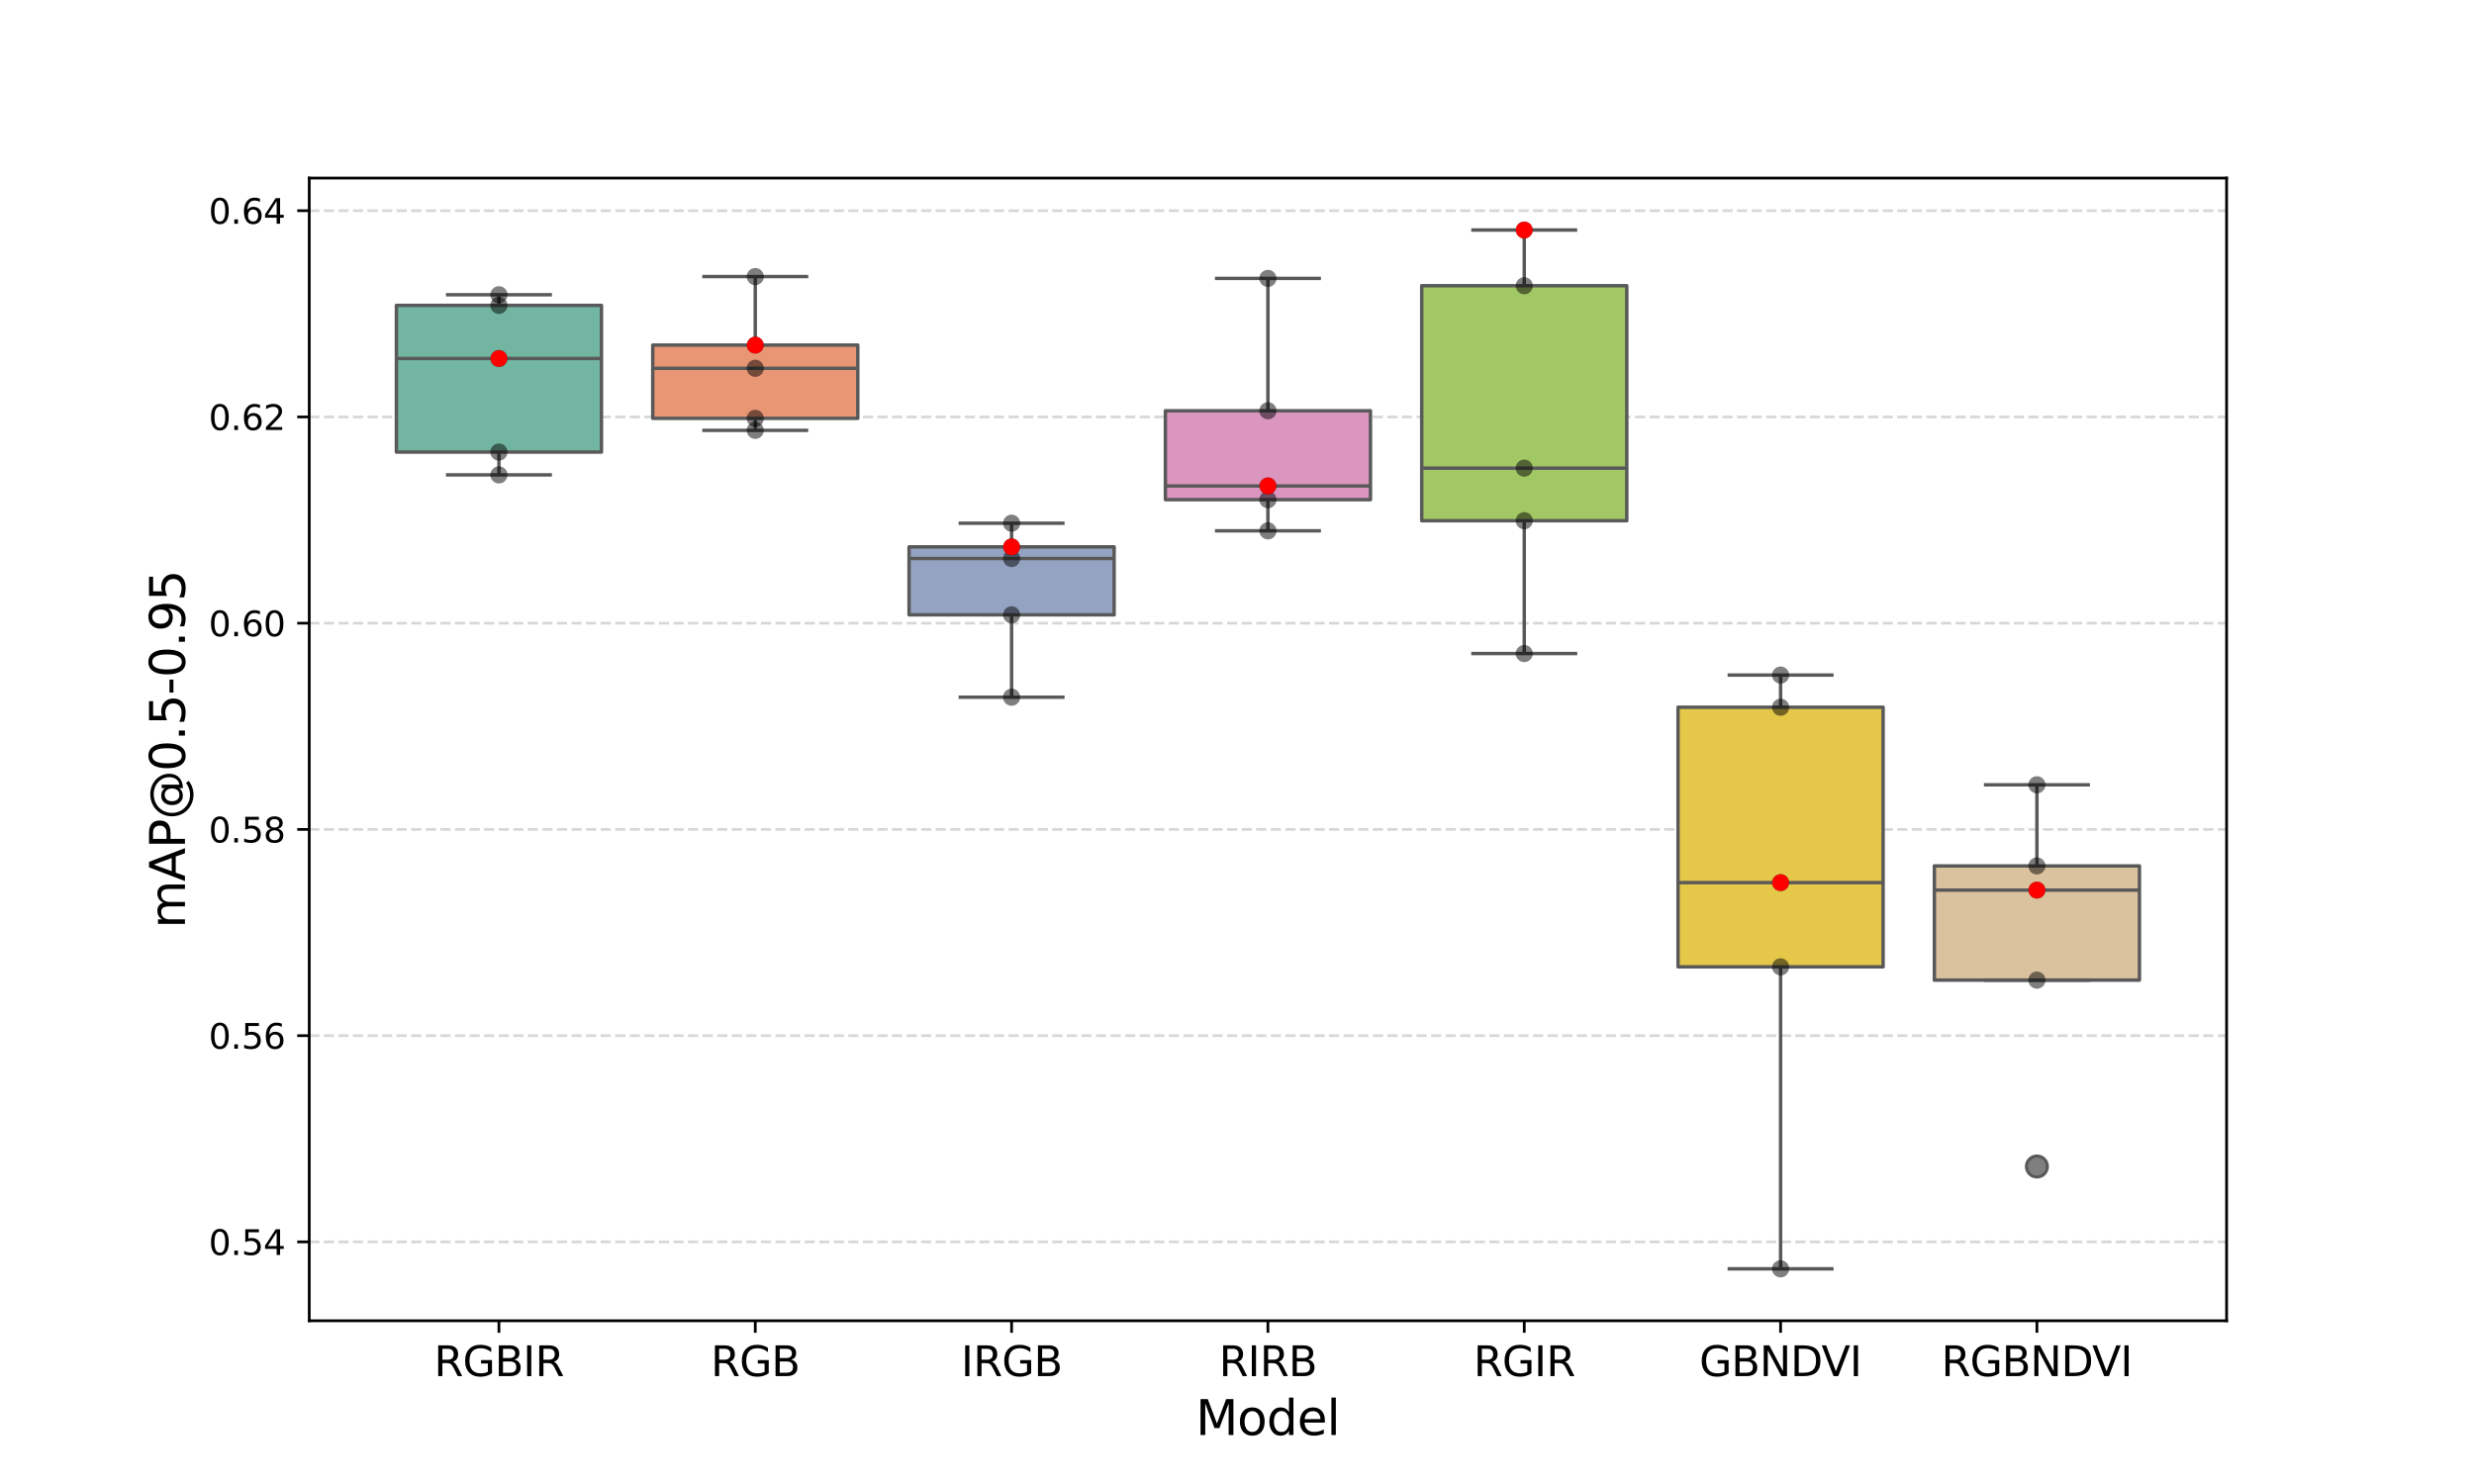 <?xml version="1.0" encoding="utf-8" standalone="no"?>
<!DOCTYPE svg PUBLIC "-//W3C//DTD SVG 1.1//EN"
  "http://www.w3.org/Graphics/SVG/1.1/DTD/svg11.dtd">
<svg xmlns:xlink="http://www.w3.org/1999/xlink" width="720pt" height="432pt" viewBox="0 0 720 432" xmlns="http://www.w3.org/2000/svg" version="1.1">
 <defs>
  <style type="text/css">*{stroke-linejoin: round; stroke-linecap: butt}</style>
 </defs>
 <g id="figure_1">
  <g id="patch_1">
   <path d="M 0 432 
L 720 432 
L 720 0 
L 0 0 
L 0 432 
z
" style="fill: none"/>
  </g>
  <g id="axes_1">
   <g id="patch_2">
    <path d="M 90 384.48 
L 648 384.48 
L 648 51.84 
L 90 51.84 
L 90 384.48 
z
" style="fill: none"/>
   </g>
   <g id="matplotlib.axis_1">
    <g id="xtick_1">
     <g id="line2d_1">
      <defs>
       <path id="m3c0afdf0ab" d="M 0 0 
L 0 3.5 
" style="stroke: #000000; stroke-width: 0.8"/>
      </defs>
      <g>
       <use xlink:href="#m3c0afdf0ab" x="145.203" y="384.48" style="stroke: #000000; stroke-width: 0.8"/>
      </g>
     </g>
     <g id="text_1">
      <!-- RGBIR -->
      <g transform="translate(126.329 400.598) scale(0.12 -0.12)">
       <defs>
        <path id="DejaVuSans-52" d="M 2841 2188 
Q 3044 2119 3236 1894 
Q 3428 1669 3622 1275 
L 4263 0 
L 3584 0 
L 2988 1197 
Q 2756 1666 2539 1819 
Q 2322 1972 1947 1972 
L 1259 1972 
L 1259 0 
L 628 0 
L 628 4666 
L 2053 4666 
Q 2853 4666 3247 4331 
Q 3641 3997 3641 3322 
Q 3641 2881 3436 2590 
Q 3231 2300 2841 2188 
z
M 1259 4147 
L 1259 2491 
L 2053 2491 
Q 2509 2491 2742 2702 
Q 2975 2913 2975 3322 
Q 2975 3731 2742 3939 
Q 2509 4147 2053 4147 
L 1259 4147 
z
" transform="scale(0.016)"/>
        <path id="DejaVuSans-47" d="M 3809 666 
L 3809 1919 
L 2778 1919 
L 2778 2438 
L 4434 2438 
L 4434 434 
Q 4069 175 3628 42 
Q 3188 -91 2688 -91 
Q 1594 -91 976 548 
Q 359 1188 359 2328 
Q 359 3472 976 4111 
Q 1594 4750 2688 4750 
Q 3144 4750 3555 4637 
Q 3966 4525 4313 4306 
L 4313 3634 
Q 3963 3931 3569 4081 
Q 3175 4231 2741 4231 
Q 1884 4231 1454 3753 
Q 1025 3275 1025 2328 
Q 1025 1384 1454 906 
Q 1884 428 2741 428 
Q 3075 428 3337 486 
Q 3600 544 3809 666 
z
" transform="scale(0.016)"/>
        <path id="DejaVuSans-42" d="M 1259 2228 
L 1259 519 
L 2272 519 
Q 2781 519 3026 730 
Q 3272 941 3272 1375 
Q 3272 1813 3026 2020 
Q 2781 2228 2272 2228 
L 1259 2228 
z
M 1259 4147 
L 1259 2741 
L 2194 2741 
Q 2656 2741 2882 2914 
Q 3109 3088 3109 3444 
Q 3109 3797 2882 3972 
Q 2656 4147 2194 4147 
L 1259 4147 
z
M 628 4666 
L 2241 4666 
Q 2963 4666 3353 4366 
Q 3744 4066 3744 3513 
Q 3744 3084 3544 2831 
Q 3344 2578 2956 2516 
Q 3422 2416 3680 2098 
Q 3938 1781 3938 1306 
Q 3938 681 3513 340 
Q 3088 0 2303 0 
L 628 0 
L 628 4666 
z
" transform="scale(0.016)"/>
        <path id="DejaVuSans-49" d="M 628 4666 
L 1259 4666 
L 1259 0 
L 628 0 
L 628 4666 
z
" transform="scale(0.016)"/>
       </defs>
       <use xlink:href="#DejaVuSans-52"/>
       <use xlink:href="#DejaVuSans-47" transform="translate(69.482 0)"/>
       <use xlink:href="#DejaVuSans-42" transform="translate(146.973 0)"/>
       <use xlink:href="#DejaVuSans-49" transform="translate(215.576 0)"/>
       <use xlink:href="#DejaVuSans-52" transform="translate(245.068 0)"/>
      </g>
     </g>
    </g>
    <g id="xtick_2">
     <g id="line2d_2">
      <g>
       <use xlink:href="#m3c0afdf0ab" x="219.802" y="384.48" style="stroke: #000000; stroke-width: 0.8"/>
      </g>
     </g>
     <g id="text_2">
      <!-- RGB -->
      <g transform="translate(206.867 400.598) scale(0.12 -0.12)">
       <use xlink:href="#DejaVuSans-52"/>
       <use xlink:href="#DejaVuSans-47" transform="translate(69.482 0)"/>
       <use xlink:href="#DejaVuSans-42" transform="translate(146.973 0)"/>
      </g>
     </g>
    </g>
    <g id="xtick_3">
     <g id="line2d_3">
      <g>
       <use xlink:href="#m3c0afdf0ab" x="294.401" y="384.48" style="stroke: #000000; stroke-width: 0.8"/>
      </g>
     </g>
     <g id="text_3">
      <!-- IRGB -->
      <g transform="translate(279.696 400.598) scale(0.12 -0.12)">
       <use xlink:href="#DejaVuSans-49"/>
       <use xlink:href="#DejaVuSans-52" transform="translate(29.492 0)"/>
       <use xlink:href="#DejaVuSans-47" transform="translate(98.975 0)"/>
       <use xlink:href="#DejaVuSans-42" transform="translate(176.465 0)"/>
      </g>
     </g>
    </g>
    <g id="xtick_4">
     <g id="line2d_4">
      <g>
       <use xlink:href="#m3c0afdf0ab" x="369" y="384.48" style="stroke: #000000; stroke-width: 0.8"/>
      </g>
     </g>
     <g id="text_4">
      <!-- RIRB -->
      <g transform="translate(354.775 400.598) scale(0.12 -0.12)">
       <use xlink:href="#DejaVuSans-52"/>
       <use xlink:href="#DejaVuSans-49" transform="translate(69.482 0)"/>
       <use xlink:href="#DejaVuSans-52" transform="translate(98.975 0)"/>
       <use xlink:href="#DejaVuSans-42" transform="translate(168.457 0)"/>
      </g>
     </g>
    </g>
    <g id="xtick_5">
     <g id="line2d_5">
      <g>
       <use xlink:href="#m3c0afdf0ab" x="443.599" y="384.48" style="stroke: #000000; stroke-width: 0.8"/>
      </g>
     </g>
     <g id="text_5">
      <!-- RGIR -->
      <g transform="translate(428.842 400.598) scale(0.12 -0.12)">
       <use xlink:href="#DejaVuSans-52"/>
       <use xlink:href="#DejaVuSans-47" transform="translate(69.482 0)"/>
       <use xlink:href="#DejaVuSans-49" transform="translate(146.973 0)"/>
       <use xlink:href="#DejaVuSans-52" transform="translate(176.465 0)"/>
      </g>
     </g>
    </g>
    <g id="xtick_6">
     <g id="line2d_6">
      <g>
       <use xlink:href="#m3c0afdf0ab" x="518.198" y="384.48" style="stroke: #000000; stroke-width: 0.8"/>
      </g>
     </g>
     <g id="text_6">
      <!-- GBNDVI -->
      <g transform="translate(494.554 400.598) scale(0.12 -0.12)">
       <defs>
        <path id="DejaVuSans-4e" d="M 628 4666 
L 1478 4666 
L 3547 763 
L 3547 4666 
L 4159 4666 
L 4159 0 
L 3309 0 
L 1241 3903 
L 1241 0 
L 628 0 
L 628 4666 
z
" transform="scale(0.016)"/>
        <path id="DejaVuSans-44" d="M 1259 4147 
L 1259 519 
L 2022 519 
Q 2988 519 3436 956 
Q 3884 1394 3884 2338 
Q 3884 3275 3436 3711 
Q 2988 4147 2022 4147 
L 1259 4147 
z
M 628 4666 
L 1925 4666 
Q 3281 4666 3915 4102 
Q 4550 3538 4550 2338 
Q 4550 1131 3912 565 
Q 3275 0 1925 0 
L 628 0 
L 628 4666 
z
" transform="scale(0.016)"/>
        <path id="DejaVuSans-56" d="M 1831 0 
L 50 4666 
L 709 4666 
L 2188 738 
L 3669 4666 
L 4325 4666 
L 2547 0 
L 1831 0 
z
" transform="scale(0.016)"/>
       </defs>
       <use xlink:href="#DejaVuSans-47"/>
       <use xlink:href="#DejaVuSans-42" transform="translate(77.49 0)"/>
       <use xlink:href="#DejaVuSans-4e" transform="translate(146.094 0)"/>
       <use xlink:href="#DejaVuSans-44" transform="translate(220.898 0)"/>
       <use xlink:href="#DejaVuSans-56" transform="translate(296.15 0)"/>
       <use xlink:href="#DejaVuSans-49" transform="translate(364.559 0)"/>
      </g>
     </g>
    </g>
    <g id="xtick_7">
     <g id="line2d_7">
      <g>
       <use xlink:href="#m3c0afdf0ab" x="592.797" y="384.48" style="stroke: #000000; stroke-width: 0.8"/>
      </g>
     </g>
     <g id="text_7">
      <!-- RGBNDVI -->
      <g transform="translate(564.984 400.598) scale(0.12 -0.12)">
       <use xlink:href="#DejaVuSans-52"/>
       <use xlink:href="#DejaVuSans-47" transform="translate(69.482 0)"/>
       <use xlink:href="#DejaVuSans-42" transform="translate(146.973 0)"/>
       <use xlink:href="#DejaVuSans-4e" transform="translate(215.576 0)"/>
       <use xlink:href="#DejaVuSans-44" transform="translate(290.381 0)"/>
       <use xlink:href="#DejaVuSans-56" transform="translate(365.633 0)"/>
       <use xlink:href="#DejaVuSans-49" transform="translate(434.041 0)"/>
      </g>
     </g>
    </g>
    <g id="text_8">
     <!-- Model -->
     <g transform="translate(347.981 417.732) scale(0.14 -0.14)">
      <defs>
       <path id="DejaVuSans-4d" d="M 628 4666 
L 1569 4666 
L 2759 1491 
L 3956 4666 
L 4897 4666 
L 4897 0 
L 4281 0 
L 4281 4097 
L 3078 897 
L 2444 897 
L 1241 4097 
L 1241 0 
L 628 0 
L 628 4666 
z
" transform="scale(0.016)"/>
       <path id="DejaVuSans-6f" d="M 1959 3097 
Q 1497 3097 1228 2736 
Q 959 2375 959 1747 
Q 959 1119 1226 758 
Q 1494 397 1959 397 
Q 2419 397 2687 759 
Q 2956 1122 2956 1747 
Q 2956 2369 2687 2733 
Q 2419 3097 1959 3097 
z
M 1959 3584 
Q 2709 3584 3137 3096 
Q 3566 2609 3566 1747 
Q 3566 888 3137 398 
Q 2709 -91 1959 -91 
Q 1206 -91 779 398 
Q 353 888 353 1747 
Q 353 2609 779 3096 
Q 1206 3584 1959 3584 
z
" transform="scale(0.016)"/>
       <path id="DejaVuSans-64" d="M 2906 2969 
L 2906 4863 
L 3481 4863 
L 3481 0 
L 2906 0 
L 2906 525 
Q 2725 213 2448 61 
Q 2172 -91 1784 -91 
Q 1150 -91 751 415 
Q 353 922 353 1747 
Q 353 2572 751 3078 
Q 1150 3584 1784 3584 
Q 2172 3584 2448 3432 
Q 2725 3281 2906 2969 
z
M 947 1747 
Q 947 1113 1208 752 
Q 1469 391 1925 391 
Q 2381 391 2643 752 
Q 2906 1113 2906 1747 
Q 2906 2381 2643 2742 
Q 2381 3103 1925 3103 
Q 1469 3103 1208 2742 
Q 947 2381 947 1747 
z
" transform="scale(0.016)"/>
       <path id="DejaVuSans-65" d="M 3597 1894 
L 3597 1613 
L 953 1613 
Q 991 1019 1311 708 
Q 1631 397 2203 397 
Q 2534 397 2845 478 
Q 3156 559 3463 722 
L 3463 178 
Q 3153 47 2828 -22 
Q 2503 -91 2169 -91 
Q 1331 -91 842 396 
Q 353 884 353 1716 
Q 353 2575 817 3079 
Q 1281 3584 2069 3584 
Q 2775 3584 3186 3129 
Q 3597 2675 3597 1894 
z
M 3022 2063 
Q 3016 2534 2758 2815 
Q 2500 3097 2075 3097 
Q 1594 3097 1305 2825 
Q 1016 2553 972 2059 
L 3022 2063 
z
" transform="scale(0.016)"/>
       <path id="DejaVuSans-6c" d="M 603 4863 
L 1178 4863 
L 1178 0 
L 603 0 
L 603 4863 
z
" transform="scale(0.016)"/>
      </defs>
      <use xlink:href="#DejaVuSans-4d"/>
      <use xlink:href="#DejaVuSans-6f" transform="translate(86.279 0)"/>
      <use xlink:href="#DejaVuSans-64" transform="translate(147.461 0)"/>
      <use xlink:href="#DejaVuSans-65" transform="translate(210.938 0)"/>
      <use xlink:href="#DejaVuSans-6c" transform="translate(272.461 0)"/>
     </g>
    </g>
   </g>
   <g id="matplotlib.axis_2">
    <g id="ytick_1">
     <g id="line2d_8">
      <path d="M 90 361.522 
L 648 361.522 
" clip-path="url(#pd8d181c102)" style="fill: none; stroke-dasharray: 2.96,1.28; stroke-dashoffset: 0; stroke: #b0b0b0; stroke-opacity: 0.5; stroke-width: 0.8"/>
     </g>
     <g id="line2d_9">
      <defs>
       <path id="mfd25fe8cea" d="M 0 0 
L -3.5 0 
" style="stroke: #000000; stroke-width: 0.8"/>
      </defs>
      <g>
       <use xlink:href="#mfd25fe8cea" x="90" y="361.522" style="stroke: #000000; stroke-width: 0.8"/>
      </g>
     </g>
     <g id="text_9">
      <!-- 0.54 -->
      <g transform="translate(60.734 365.321) scale(0.1 -0.1)">
       <defs>
        <path id="DejaVuSans-30" d="M 2034 4250 
Q 1547 4250 1301 3770 
Q 1056 3291 1056 2328 
Q 1056 1369 1301 889 
Q 1547 409 2034 409 
Q 2525 409 2770 889 
Q 3016 1369 3016 2328 
Q 3016 3291 2770 3770 
Q 2525 4250 2034 4250 
z
M 2034 4750 
Q 2819 4750 3233 4129 
Q 3647 3509 3647 2328 
Q 3647 1150 3233 529 
Q 2819 -91 2034 -91 
Q 1250 -91 836 529 
Q 422 1150 422 2328 
Q 422 3509 836 4129 
Q 1250 4750 2034 4750 
z
" transform="scale(0.016)"/>
        <path id="DejaVuSans-2e" d="M 684 794 
L 1344 794 
L 1344 0 
L 684 0 
L 684 794 
z
" transform="scale(0.016)"/>
        <path id="DejaVuSans-35" d="M 691 4666 
L 3169 4666 
L 3169 4134 
L 1269 4134 
L 1269 2991 
Q 1406 3038 1543 3061 
Q 1681 3084 1819 3084 
Q 2600 3084 3056 2656 
Q 3513 2228 3513 1497 
Q 3513 744 3044 326 
Q 2575 -91 1722 -91 
Q 1428 -91 1123 -41 
Q 819 9 494 109 
L 494 744 
Q 775 591 1075 516 
Q 1375 441 1709 441 
Q 2250 441 2565 725 
Q 2881 1009 2881 1497 
Q 2881 1984 2565 2268 
Q 2250 2553 1709 2553 
Q 1456 2553 1204 2497 
Q 953 2441 691 2322 
L 691 4666 
z
" transform="scale(0.016)"/>
        <path id="DejaVuSans-34" d="M 2419 4116 
L 825 1625 
L 2419 1625 
L 2419 4116 
z
M 2253 4666 
L 3047 4666 
L 3047 1625 
L 3713 1625 
L 3713 1100 
L 3047 1100 
L 3047 0 
L 2419 0 
L 2419 1100 
L 313 1100 
L 313 1709 
L 2253 4666 
z
" transform="scale(0.016)"/>
       </defs>
       <use xlink:href="#DejaVuSans-30"/>
       <use xlink:href="#DejaVuSans-2e" transform="translate(63.623 0)"/>
       <use xlink:href="#DejaVuSans-35" transform="translate(95.41 0)"/>
       <use xlink:href="#DejaVuSans-34" transform="translate(159.033 0)"/>
      </g>
     </g>
    </g>
    <g id="ytick_2">
     <g id="line2d_10">
      <path d="M 90 301.485 
L 648 301.485 
" clip-path="url(#pd8d181c102)" style="fill: none; stroke-dasharray: 2.96,1.28; stroke-dashoffset: 0; stroke: #b0b0b0; stroke-opacity: 0.5; stroke-width: 0.8"/>
     </g>
     <g id="line2d_11">
      <g>
       <use xlink:href="#mfd25fe8cea" x="90" y="301.485" style="stroke: #000000; stroke-width: 0.8"/>
      </g>
     </g>
     <g id="text_10">
      <!-- 0.56 -->
      <g transform="translate(60.734 305.284) scale(0.1 -0.1)">
       <defs>
        <path id="DejaVuSans-36" d="M 2113 2584 
Q 1688 2584 1439 2293 
Q 1191 2003 1191 1497 
Q 1191 994 1439 701 
Q 1688 409 2113 409 
Q 2538 409 2786 701 
Q 3034 994 3034 1497 
Q 3034 2003 2786 2293 
Q 2538 2584 2113 2584 
z
M 3366 4563 
L 3366 3988 
Q 3128 4100 2886 4159 
Q 2644 4219 2406 4219 
Q 1781 4219 1451 3797 
Q 1122 3375 1075 2522 
Q 1259 2794 1537 2939 
Q 1816 3084 2150 3084 
Q 2853 3084 3261 2657 
Q 3669 2231 3669 1497 
Q 3669 778 3244 343 
Q 2819 -91 2113 -91 
Q 1303 -91 875 529 
Q 447 1150 447 2328 
Q 447 3434 972 4092 
Q 1497 4750 2381 4750 
Q 2619 4750 2861 4703 
Q 3103 4656 3366 4563 
z
" transform="scale(0.016)"/>
       </defs>
       <use xlink:href="#DejaVuSans-30"/>
       <use xlink:href="#DejaVuSans-2e" transform="translate(63.623 0)"/>
       <use xlink:href="#DejaVuSans-35" transform="translate(95.41 0)"/>
       <use xlink:href="#DejaVuSans-36" transform="translate(159.033 0)"/>
      </g>
     </g>
    </g>
    <g id="ytick_3">
     <g id="line2d_12">
      <path d="M 90 241.447 
L 648 241.447 
" clip-path="url(#pd8d181c102)" style="fill: none; stroke-dasharray: 2.96,1.28; stroke-dashoffset: 0; stroke: #b0b0b0; stroke-opacity: 0.5; stroke-width: 0.8"/>
     </g>
     <g id="line2d_13">
      <g>
       <use xlink:href="#mfd25fe8cea" x="90" y="241.447" style="stroke: #000000; stroke-width: 0.8"/>
      </g>
     </g>
     <g id="text_11">
      <!-- 0.58 -->
      <g transform="translate(60.734 245.247) scale(0.1 -0.1)">
       <defs>
        <path id="DejaVuSans-38" d="M 2034 2216 
Q 1584 2216 1326 1975 
Q 1069 1734 1069 1313 
Q 1069 891 1326 650 
Q 1584 409 2034 409 
Q 2484 409 2743 651 
Q 3003 894 3003 1313 
Q 3003 1734 2745 1975 
Q 2488 2216 2034 2216 
z
M 1403 2484 
Q 997 2584 770 2862 
Q 544 3141 544 3541 
Q 544 4100 942 4425 
Q 1341 4750 2034 4750 
Q 2731 4750 3128 4425 
Q 3525 4100 3525 3541 
Q 3525 3141 3298 2862 
Q 3072 2584 2669 2484 
Q 3125 2378 3379 2068 
Q 3634 1759 3634 1313 
Q 3634 634 3220 271 
Q 2806 -91 2034 -91 
Q 1263 -91 848 271 
Q 434 634 434 1313 
Q 434 1759 690 2068 
Q 947 2378 1403 2484 
z
M 1172 3481 
Q 1172 3119 1398 2916 
Q 1625 2713 2034 2713 
Q 2441 2713 2670 2916 
Q 2900 3119 2900 3481 
Q 2900 3844 2670 4047 
Q 2441 4250 2034 4250 
Q 1625 4250 1398 4047 
Q 1172 3844 1172 3481 
z
" transform="scale(0.016)"/>
       </defs>
       <use xlink:href="#DejaVuSans-30"/>
       <use xlink:href="#DejaVuSans-2e" transform="translate(63.623 0)"/>
       <use xlink:href="#DejaVuSans-35" transform="translate(95.41 0)"/>
       <use xlink:href="#DejaVuSans-38" transform="translate(159.033 0)"/>
      </g>
     </g>
    </g>
    <g id="ytick_4">
     <g id="line2d_14">
      <path d="M 90 181.41 
L 648 181.41 
" clip-path="url(#pd8d181c102)" style="fill: none; stroke-dasharray: 2.96,1.28; stroke-dashoffset: 0; stroke: #b0b0b0; stroke-opacity: 0.5; stroke-width: 0.8"/>
     </g>
     <g id="line2d_15">
      <g>
       <use xlink:href="#mfd25fe8cea" x="90" y="181.41" style="stroke: #000000; stroke-width: 0.8"/>
      </g>
     </g>
     <g id="text_12">
      <!-- 0.60 -->
      <g transform="translate(60.734 185.209) scale(0.1 -0.1)">
       <use xlink:href="#DejaVuSans-30"/>
       <use xlink:href="#DejaVuSans-2e" transform="translate(63.623 0)"/>
       <use xlink:href="#DejaVuSans-36" transform="translate(95.41 0)"/>
       <use xlink:href="#DejaVuSans-30" transform="translate(159.033 0)"/>
      </g>
     </g>
    </g>
    <g id="ytick_5">
     <g id="line2d_16">
      <path d="M 90 121.373 
L 648 121.373 
" clip-path="url(#pd8d181c102)" style="fill: none; stroke-dasharray: 2.96,1.28; stroke-dashoffset: 0; stroke: #b0b0b0; stroke-opacity: 0.5; stroke-width: 0.8"/>
     </g>
     <g id="line2d_17">
      <g>
       <use xlink:href="#mfd25fe8cea" x="90" y="121.373" style="stroke: #000000; stroke-width: 0.8"/>
      </g>
     </g>
     <g id="text_13">
      <!-- 0.62 -->
      <g transform="translate(60.734 125.172) scale(0.1 -0.1)">
       <defs>
        <path id="DejaVuSans-32" d="M 1228 531 
L 3431 531 
L 3431 0 
L 469 0 
L 469 531 
Q 828 903 1448 1529 
Q 2069 2156 2228 2338 
Q 2531 2678 2651 2914 
Q 2772 3150 2772 3378 
Q 2772 3750 2511 3984 
Q 2250 4219 1831 4219 
Q 1534 4219 1204 4116 
Q 875 4013 500 3803 
L 500 4441 
Q 881 4594 1212 4672 
Q 1544 4750 1819 4750 
Q 2544 4750 2975 4387 
Q 3406 4025 3406 3419 
Q 3406 3131 3298 2873 
Q 3191 2616 2906 2266 
Q 2828 2175 2409 1742 
Q 1991 1309 1228 531 
z
" transform="scale(0.016)"/>
       </defs>
       <use xlink:href="#DejaVuSans-30"/>
       <use xlink:href="#DejaVuSans-2e" transform="translate(63.623 0)"/>
       <use xlink:href="#DejaVuSans-36" transform="translate(95.41 0)"/>
       <use xlink:href="#DejaVuSans-32" transform="translate(159.033 0)"/>
      </g>
     </g>
    </g>
    <g id="ytick_6">
     <g id="line2d_18">
      <path d="M 90 61.336 
L 648 61.336 
" clip-path="url(#pd8d181c102)" style="fill: none; stroke-dasharray: 2.96,1.28; stroke-dashoffset: 0; stroke: #b0b0b0; stroke-opacity: 0.5; stroke-width: 0.8"/>
     </g>
     <g id="line2d_19">
      <g>
       <use xlink:href="#mfd25fe8cea" x="90" y="61.336" style="stroke: #000000; stroke-width: 0.8"/>
      </g>
     </g>
     <g id="text_14">
      <!-- 0.64 -->
      <g transform="translate(60.734 65.135) scale(0.1 -0.1)">
       <use xlink:href="#DejaVuSans-30"/>
       <use xlink:href="#DejaVuSans-2e" transform="translate(63.623 0)"/>
       <use xlink:href="#DejaVuSans-36" transform="translate(95.41 0)"/>
       <use xlink:href="#DejaVuSans-34" transform="translate(159.033 0)"/>
      </g>
     </g>
    </g>
    <g id="text_15">
     <!-- mAP@0.5-0.95 -->
     <g transform="translate(53.823 270.231) rotate(-90) scale(0.14 -0.14)">
      <defs>
       <path id="DejaVuSans-6d" d="M 3328 2828 
Q 3544 3216 3844 3400 
Q 4144 3584 4550 3584 
Q 5097 3584 5394 3201 
Q 5691 2819 5691 2113 
L 5691 0 
L 5113 0 
L 5113 2094 
Q 5113 2597 4934 2840 
Q 4756 3084 4391 3084 
Q 3944 3084 3684 2787 
Q 3425 2491 3425 1978 
L 3425 0 
L 2847 0 
L 2847 2094 
Q 2847 2600 2669 2842 
Q 2491 3084 2119 3084 
Q 1678 3084 1418 2786 
Q 1159 2488 1159 1978 
L 1159 0 
L 581 0 
L 581 3500 
L 1159 3500 
L 1159 2956 
Q 1356 3278 1631 3431 
Q 1906 3584 2284 3584 
Q 2666 3584 2933 3390 
Q 3200 3197 3328 2828 
z
" transform="scale(0.016)"/>
       <path id="DejaVuSans-41" d="M 2188 4044 
L 1331 1722 
L 3047 1722 
L 2188 4044 
z
M 1831 4666 
L 2547 4666 
L 4325 0 
L 3669 0 
L 3244 1197 
L 1141 1197 
L 716 0 
L 50 0 
L 1831 4666 
z
" transform="scale(0.016)"/>
       <path id="DejaVuSans-50" d="M 1259 4147 
L 1259 2394 
L 2053 2394 
Q 2494 2394 2734 2622 
Q 2975 2850 2975 3272 
Q 2975 3691 2734 3919 
Q 2494 4147 2053 4147 
L 1259 4147 
z
M 628 4666 
L 2053 4666 
Q 2838 4666 3239 4311 
Q 3641 3956 3641 3272 
Q 3641 2581 3239 2228 
Q 2838 1875 2053 1875 
L 1259 1875 
L 1259 0 
L 628 0 
L 628 4666 
z
" transform="scale(0.016)"/>
       <path id="DejaVuSans-40" d="M 2381 1678 
Q 2381 1231 2603 976 
Q 2825 722 3213 722 
Q 3597 722 3817 978 
Q 4038 1234 4038 1678 
Q 4038 2116 3813 2373 
Q 3588 2631 3206 2631 
Q 2828 2631 2604 2375 
Q 2381 2119 2381 1678 
z
M 4084 744 
Q 3897 503 3655 389 
Q 3413 275 3091 275 
Q 2553 275 2217 664 
Q 1881 1053 1881 1678 
Q 1881 2303 2218 2693 
Q 2556 3084 3091 3084 
Q 3413 3084 3656 2967 
Q 3900 2850 4084 2613 
L 4084 3022 
L 4531 3022 
L 4531 722 
Q 4988 791 5245 1139 
Q 5503 1488 5503 2041 
Q 5503 2375 5404 2669 
Q 5306 2963 5106 3213 
Q 4781 3622 4314 3839 
Q 3847 4056 3297 4056 
Q 2913 4056 2559 3954 
Q 2206 3853 1906 3653 
Q 1416 3334 1139 2817 
Q 863 2300 863 1697 
Q 863 1200 1042 765 
Q 1222 331 1563 0 
Q 1891 -325 2322 -495 
Q 2753 -666 3244 -666 
Q 3647 -666 4036 -530 
Q 4425 -394 4750 -141 
L 5031 -488 
Q 4641 -791 4180 -952 
Q 3719 -1113 3244 -1113 
Q 2666 -1113 2153 -908 
Q 1641 -703 1241 -313 
Q 841 78 631 592 
Q 422 1106 422 1697 
Q 422 2266 634 2781 
Q 847 3297 1241 3688 
Q 1644 4084 2172 4295 
Q 2700 4506 3291 4506 
Q 3953 4506 4520 4234 
Q 5088 3963 5472 3463 
Q 5706 3156 5829 2797 
Q 5953 2438 5953 2053 
Q 5953 1231 5456 756 
Q 4959 281 4084 263 
L 4084 744 
z
" transform="scale(0.016)"/>
       <path id="DejaVuSans-2d" d="M 313 2009 
L 1997 2009 
L 1997 1497 
L 313 1497 
L 313 2009 
z
" transform="scale(0.016)"/>
       <path id="DejaVuSans-39" d="M 703 97 
L 703 672 
Q 941 559 1184 500 
Q 1428 441 1663 441 
Q 2288 441 2617 861 
Q 2947 1281 2994 2138 
Q 2813 1869 2534 1725 
Q 2256 1581 1919 1581 
Q 1219 1581 811 2004 
Q 403 2428 403 3163 
Q 403 3881 828 4315 
Q 1253 4750 1959 4750 
Q 2769 4750 3195 4129 
Q 3622 3509 3622 2328 
Q 3622 1225 3098 567 
Q 2575 -91 1691 -91 
Q 1453 -91 1209 -44 
Q 966 3 703 97 
z
M 1959 2075 
Q 2384 2075 2632 2365 
Q 2881 2656 2881 3163 
Q 2881 3666 2632 3958 
Q 2384 4250 1959 4250 
Q 1534 4250 1286 3958 
Q 1038 3666 1038 3163 
Q 1038 2656 1286 2365 
Q 1534 2075 1959 2075 
z
" transform="scale(0.016)"/>
      </defs>
      <use xlink:href="#DejaVuSans-6d"/>
      <use xlink:href="#DejaVuSans-41" transform="translate(97.412 0)"/>
      <use xlink:href="#DejaVuSans-50" transform="translate(165.82 0)"/>
      <use xlink:href="#DejaVuSans-40" transform="translate(226.123 0)"/>
      <use xlink:href="#DejaVuSans-30" transform="translate(326.123 0)"/>
      <use xlink:href="#DejaVuSans-2e" transform="translate(389.746 0)"/>
      <use xlink:href="#DejaVuSans-35" transform="translate(421.533 0)"/>
      <use xlink:href="#DejaVuSans-2d" transform="translate(485.156 0)"/>
      <use xlink:href="#DejaVuSans-30" transform="translate(521.24 0)"/>
      <use xlink:href="#DejaVuSans-2e" transform="translate(584.863 0)"/>
      <use xlink:href="#DejaVuSans-39" transform="translate(616.65 0)"/>
      <use xlink:href="#DejaVuSans-35" transform="translate(680.273 0)"/>
     </g>
    </g>
   </g>
   <g id="patch_3">
    <path d="M 115.364 131.601 
L 175.043 131.601 
L 175.043 88.904 
L 115.364 88.904 
L 115.364 131.601 
z
" clip-path="url(#pd8d181c102)" style="fill: #72b6a1; stroke: #595959; stroke-linejoin: miter"/>
   </g>
   <g id="line2d_20">
    <path d="M 145.203 131.601 
L 145.203 138.243 
" clip-path="url(#pd8d181c102)" style="fill: none; stroke: #595959"/>
   </g>
   <g id="line2d_21">
    <path d="M 145.203 88.904 
L 145.203 85.808 
" clip-path="url(#pd8d181c102)" style="fill: none; stroke: #595959"/>
   </g>
   <g id="line2d_22">
    <path d="M 130.283 138.243 
L 160.123 138.243 
" clip-path="url(#pd8d181c102)" style="fill: none; stroke: #595959; stroke-linecap: square"/>
   </g>
   <g id="line2d_23">
    <path d="M 130.283 85.808 
L 160.123 85.808 
" clip-path="url(#pd8d181c102)" style="fill: none; stroke: #595959; stroke-linecap: square"/>
   </g>
   <g id="line2d_24"/>
   <g id="patch_4">
    <path d="M 189.963 121.79 
L 249.642 121.79 
L 249.642 100.456 
L 189.963 100.456 
L 189.963 121.79 
z
" clip-path="url(#pd8d181c102)" style="fill: #e99675; stroke: #595959; stroke-linejoin: miter"/>
   </g>
   <g id="line2d_25">
    <path d="M 219.802 121.79 
L 219.802 125.275 
" clip-path="url(#pd8d181c102)" style="fill: none; stroke: #595959"/>
   </g>
   <g id="line2d_26">
    <path d="M 219.802 100.456 
L 219.802 80.513 
" clip-path="url(#pd8d181c102)" style="fill: none; stroke: #595959"/>
   </g>
   <g id="line2d_27">
    <path d="M 204.882 125.275 
L 234.722 125.275 
" clip-path="url(#pd8d181c102)" style="fill: none; stroke: #595959; stroke-linecap: square"/>
   </g>
   <g id="line2d_28">
    <path d="M 204.882 80.513 
L 234.722 80.513 
" clip-path="url(#pd8d181c102)" style="fill: none; stroke: #595959; stroke-linecap: square"/>
   </g>
   <g id="line2d_29"/>
   <g id="patch_5">
    <path d="M 264.561 178.984 
L 324.241 178.984 
L 324.241 159.197 
L 264.561 159.197 
L 264.561 178.984 
z
" clip-path="url(#pd8d181c102)" style="fill: #95a3c3; stroke: #595959; stroke-linejoin: miter"/>
   </g>
   <g id="line2d_30">
    <path d="M 294.401 178.984 
L 294.401 202.959 
" clip-path="url(#pd8d181c102)" style="fill: none; stroke: #595959"/>
   </g>
   <g id="line2d_31">
    <path d="M 294.401 159.197 
L 294.401 152.306 
" clip-path="url(#pd8d181c102)" style="fill: none; stroke: #595959"/>
   </g>
   <g id="line2d_32">
    <path d="M 279.481 202.959 
L 309.321 202.959 
" clip-path="url(#pd8d181c102)" style="fill: none; stroke: #595959; stroke-linecap: square"/>
   </g>
   <g id="line2d_33">
    <path d="M 279.481 152.306 
L 309.321 152.306 
" clip-path="url(#pd8d181c102)" style="fill: none; stroke: #595959; stroke-linecap: square"/>
   </g>
   <g id="line2d_34"/>
   <g id="patch_6">
    <path d="M 339.16 145.457 
L 398.84 145.457 
L 398.84 119.57 
L 339.16 119.57 
L 339.16 145.457 
z
" clip-path="url(#pd8d181c102)" style="fill: #db96c0; stroke: #595959; stroke-linejoin: miter"/>
   </g>
   <g id="line2d_35">
    <path d="M 369 145.457 
L 369 154.528 
" clip-path="url(#pd8d181c102)" style="fill: none; stroke: #595959"/>
   </g>
   <g id="line2d_36">
    <path d="M 369 119.57 
L 369 81.045 
" clip-path="url(#pd8d181c102)" style="fill: none; stroke: #595959"/>
   </g>
   <g id="line2d_37">
    <path d="M 354.08 154.528 
L 383.92 154.528 
" clip-path="url(#pd8d181c102)" style="fill: none; stroke: #595959; stroke-linecap: square"/>
   </g>
   <g id="line2d_38">
    <path d="M 354.08 81.045 
L 383.92 81.045 
" clip-path="url(#pd8d181c102)" style="fill: none; stroke: #595959; stroke-linecap: square"/>
   </g>
   <g id="line2d_39"/>
   <g id="patch_7">
    <path d="M 413.759 151.589 
L 473.439 151.589 
L 473.439 83.177 
L 413.759 83.177 
L 413.759 151.589 
z
" clip-path="url(#pd8d181c102)" style="fill: #a2c865; stroke: #595959; stroke-linejoin: miter"/>
   </g>
   <g id="line2d_40">
    <path d="M 443.599 151.589 
L 443.599 190.253 
" clip-path="url(#pd8d181c102)" style="fill: none; stroke: #595959"/>
   </g>
   <g id="line2d_41">
    <path d="M 443.599 83.177 
L 443.599 66.96 
" clip-path="url(#pd8d181c102)" style="fill: none; stroke: #595959"/>
   </g>
   <g id="line2d_42">
    <path d="M 428.679 190.253 
L 458.519 190.253 
" clip-path="url(#pd8d181c102)" style="fill: none; stroke: #595959; stroke-linecap: square"/>
   </g>
   <g id="line2d_43">
    <path d="M 428.679 66.96 
L 458.519 66.96 
" clip-path="url(#pd8d181c102)" style="fill: none; stroke: #595959; stroke-linecap: square"/>
   </g>
   <g id="line2d_44"/>
   <g id="patch_8">
    <path d="M 488.358 281.458 
L 548.037 281.458 
L 548.037 205.875 
L 488.358 205.875 
L 488.358 281.458 
z
" clip-path="url(#pd8d181c102)" style="fill: #e5c849; stroke: #595959; stroke-linejoin: miter"/>
   </g>
   <g id="line2d_45">
    <path d="M 518.198 281.458 
L 518.198 369.36 
" clip-path="url(#pd8d181c102)" style="fill: none; stroke: #595959"/>
   </g>
   <g id="line2d_46">
    <path d="M 518.198 205.875 
L 518.198 196.52 
" clip-path="url(#pd8d181c102)" style="fill: none; stroke: #595959"/>
   </g>
   <g id="line2d_47">
    <path d="M 503.278 369.36 
L 533.118 369.36 
" clip-path="url(#pd8d181c102)" style="fill: none; stroke: #595959; stroke-linecap: square"/>
   </g>
   <g id="line2d_48">
    <path d="M 503.278 196.52 
L 533.118 196.52 
" clip-path="url(#pd8d181c102)" style="fill: none; stroke: #595959; stroke-linecap: square"/>
   </g>
   <g id="line2d_49"/>
   <g id="patch_9">
    <path d="M 562.957 285.321 
L 622.636 285.321 
L 622.636 252.07 
L 562.957 252.07 
L 562.957 285.321 
z
" clip-path="url(#pd8d181c102)" style="fill: #dbc29e; stroke: #595959; stroke-linejoin: miter"/>
   </g>
   <g id="line2d_50">
    <path d="M 592.797 285.321 
L 592.797 285.321 
" clip-path="url(#pd8d181c102)" style="fill: none; stroke: #595959"/>
   </g>
   <g id="line2d_51">
    <path d="M 592.797 252.07 
L 592.797 228.46 
" clip-path="url(#pd8d181c102)" style="fill: none; stroke: #595959"/>
   </g>
   <g id="line2d_52">
    <path d="M 577.877 285.321 
L 607.717 285.321 
" clip-path="url(#pd8d181c102)" style="fill: none; stroke: #595959; stroke-linecap: square"/>
   </g>
   <g id="line2d_53">
    <path d="M 577.877 228.46 
L 607.717 228.46 
" clip-path="url(#pd8d181c102)" style="fill: none; stroke: #595959; stroke-linecap: square"/>
   </g>
   <g id="line2d_54">
    <defs>
     <path id="me3ad76598e" d="M 0 3 
C 0.796 3 1.559 2.684 2.121 2.121 
C 2.684 1.559 3 0.796 3 0 
C 3 -0.796 2.684 -1.559 2.121 -2.121 
C 1.559 -2.684 0.796 -3 0 -3 
C -0.796 -3 -1.559 -2.684 -2.121 -2.121 
C -2.684 -1.559 -3 -0.796 -3 0 
C -3 0.796 -2.684 1.559 -2.121 2.121 
C -1.559 2.684 -0.796 3 0 3 
z
" style="stroke: #595959"/>
    </defs>
    <g clip-path="url(#pd8d181c102)">
     <use xlink:href="#me3ad76598e" x="592.797" y="339.573" style="fill-opacity: 0; stroke: #595959"/>
    </g>
   </g>
   <g id="line2d_55">
    <path d="M 115.364 104.357 
L 175.043 104.357 
" clip-path="url(#pd8d181c102)" style="fill: none; stroke: #595959"/>
   </g>
   <g id="line2d_56">
    <path d="M 189.963 107.212 
L 249.642 107.212 
" clip-path="url(#pd8d181c102)" style="fill: none; stroke: #595959"/>
   </g>
   <g id="line2d_57">
    <path d="M 264.561 162.591 
L 324.241 162.591 
" clip-path="url(#pd8d181c102)" style="fill: none; stroke: #595959"/>
   </g>
   <g id="line2d_58">
    <path d="M 339.16 141.458 
L 398.84 141.458 
" clip-path="url(#pd8d181c102)" style="fill: none; stroke: #595959"/>
   </g>
   <g id="line2d_59">
    <path d="M 413.759 136.275 
L 473.439 136.275 
" clip-path="url(#pd8d181c102)" style="fill: none; stroke: #595959"/>
   </g>
   <g id="line2d_60">
    <path d="M 488.358 256.932 
L 548.037 256.932 
" clip-path="url(#pd8d181c102)" style="fill: none; stroke: #595959"/>
   </g>
   <g id="line2d_61">
    <path d="M 562.957 259.116 
L 622.636 259.116 
" clip-path="url(#pd8d181c102)" style="fill: none; stroke: #595959"/>
   </g>
   <g id="patch_10">
    <path d="M 90 384.48 
L 90 51.84 
" style="fill: none; stroke: #000000; stroke-width: 0.8; stroke-linejoin: miter; stroke-linecap: square"/>
   </g>
   <g id="patch_11">
    <path d="M 648 384.48 
L 648 51.84 
" style="fill: none; stroke: #000000; stroke-width: 0.8; stroke-linejoin: miter; stroke-linecap: square"/>
   </g>
   <g id="patch_12">
    <path d="M 90 384.48 
L 648 384.48 
" style="fill: none; stroke: #000000; stroke-width: 0.8; stroke-linejoin: miter; stroke-linecap: square"/>
   </g>
   <g id="patch_13">
    <path d="M 90 51.84 
L 648 51.84 
" style="fill: none; stroke: #000000; stroke-width: 0.8; stroke-linejoin: miter; stroke-linecap: square"/>
   </g>
   <g id="PathCollection_1">
    <defs>
     <path id="mc70480dfe5" d="M 0 2.5 
C 0.663 2.5 1.299 2.237 1.768 1.768 
C 2.237 1.299 2.5 0.663 2.5 0 
C 2.5 -0.663 2.237 -1.299 1.768 -1.768 
C 1.299 -2.237 0.663 -2.5 0 -2.5 
C -0.663 -2.5 -1.299 -2.237 -1.768 -1.768 
C -2.237 -1.299 -2.5 -0.663 -2.5 0 
C -2.5 0.663 -2.237 1.299 -1.768 1.768 
C -1.299 2.237 -0.663 2.5 0 2.5 
z
"/>
    </defs>
    <g clip-path="url(#pd8d181c102)">
     <use xlink:href="#mc70480dfe5" x="145.203" y="104.357" style="fill-opacity: 0.5"/>
     <use xlink:href="#mc70480dfe5" x="145.203" y="138.243" style="fill-opacity: 0.5"/>
     <use xlink:href="#mc70480dfe5" x="145.203" y="85.808" style="fill-opacity: 0.5"/>
     <use xlink:href="#mc70480dfe5" x="145.203" y="88.904" style="fill-opacity: 0.5"/>
     <use xlink:href="#mc70480dfe5" x="145.203" y="131.601" style="fill-opacity: 0.5"/>
    </g>
   </g>
   <g id="PathCollection_2">
    <g clip-path="url(#pd8d181c102)">
     <use xlink:href="#mc70480dfe5" x="219.802" y="100.456" style="fill-opacity: 0.5"/>
     <use xlink:href="#mc70480dfe5" x="219.802" y="107.212" style="fill-opacity: 0.5"/>
     <use xlink:href="#mc70480dfe5" x="219.802" y="80.513" style="fill-opacity: 0.5"/>
     <use xlink:href="#mc70480dfe5" x="219.802" y="121.79" style="fill-opacity: 0.5"/>
     <use xlink:href="#mc70480dfe5" x="219.802" y="125.275" style="fill-opacity: 0.5"/>
    </g>
   </g>
   <g id="PathCollection_3">
    <g clip-path="url(#pd8d181c102)">
     <use xlink:href="#mc70480dfe5" x="294.401" y="162.591" style="fill-opacity: 0.5"/>
     <use xlink:href="#mc70480dfe5" x="294.401" y="159.197" style="fill-opacity: 0.5"/>
     <use xlink:href="#mc70480dfe5" x="294.401" y="202.959" style="fill-opacity: 0.5"/>
     <use xlink:href="#mc70480dfe5" x="294.401" y="152.306" style="fill-opacity: 0.5"/>
     <use xlink:href="#mc70480dfe5" x="294.401" y="178.984" style="fill-opacity: 0.5"/>
    </g>
   </g>
   <g id="PathCollection_4">
    <g clip-path="url(#pd8d181c102)">
     <use xlink:href="#mc70480dfe5" x="369" y="145.457" style="fill-opacity: 0.5"/>
     <use xlink:href="#mc70480dfe5" x="369" y="119.57" style="fill-opacity: 0.5"/>
     <use xlink:href="#mc70480dfe5" x="369" y="81.045" style="fill-opacity: 0.5"/>
     <use xlink:href="#mc70480dfe5" x="369" y="154.528" style="fill-opacity: 0.5"/>
     <use xlink:href="#mc70480dfe5" x="369" y="141.458" style="fill-opacity: 0.5"/>
    </g>
   </g>
   <g id="PathCollection_5">
    <g clip-path="url(#pd8d181c102)">
     <use xlink:href="#mc70480dfe5" x="443.599" y="136.275" style="fill-opacity: 0.5"/>
     <use xlink:href="#mc70480dfe5" x="443.599" y="190.253" style="fill-opacity: 0.5"/>
     <use xlink:href="#mc70480dfe5" x="443.599" y="83.177" style="fill-opacity: 0.5"/>
     <use xlink:href="#mc70480dfe5" x="443.599" y="66.96" style="fill-opacity: 0.5"/>
     <use xlink:href="#mc70480dfe5" x="443.599" y="151.589" style="fill-opacity: 0.5"/>
    </g>
   </g>
   <g id="PathCollection_6">
    <g clip-path="url(#pd8d181c102)">
     <use xlink:href="#mc70480dfe5" x="518.198" y="196.52" style="fill-opacity: 0.5"/>
     <use xlink:href="#mc70480dfe5" x="518.198" y="256.932" style="fill-opacity: 0.5"/>
     <use xlink:href="#mc70480dfe5" x="518.198" y="205.875" style="fill-opacity: 0.5"/>
     <use xlink:href="#mc70480dfe5" x="518.198" y="281.458" style="fill-opacity: 0.5"/>
     <use xlink:href="#mc70480dfe5" x="518.198" y="369.36" style="fill-opacity: 0.5"/>
    </g>
   </g>
   <g id="PathCollection_7">
    <g clip-path="url(#pd8d181c102)">
     <use xlink:href="#mc70480dfe5" x="592.797" y="252.07" style="fill-opacity: 0.5"/>
     <use xlink:href="#mc70480dfe5" x="592.797" y="339.573" style="fill-opacity: 0.5"/>
     <use xlink:href="#mc70480dfe5" x="592.797" y="228.46" style="fill-opacity: 0.5"/>
     <use xlink:href="#mc70480dfe5" x="592.797" y="285.321" style="fill-opacity: 0.5"/>
     <use xlink:href="#mc70480dfe5" x="592.797" y="259.116" style="fill-opacity: 0.5"/>
    </g>
   </g>
   <g id="PathCollection_8">
    <defs>
     <path id="mbd731dd85e" d="M 0 1.936 
C 0.514 1.936 1.006 1.732 1.369 1.369 
C 1.732 1.006 1.936 0.514 1.936 0 
C 1.936 -0.514 1.732 -1.006 1.369 -1.369 
C 1.006 -1.732 0.514 -1.936 0 -1.936 
C -0.514 -1.936 -1.006 -1.732 -1.369 -1.369 
C -1.732 -1.006 -1.936 -0.514 -1.936 0 
C -1.936 0.514 -1.732 1.006 -1.369 1.369 
C -1.006 1.732 -0.514 1.936 0 1.936 
z
" style="stroke: #ff0000"/>
    </defs>
    <g clip-path="url(#pd8d181c102)">
     <use xlink:href="#mbd731dd85e" x="145.203" y="104.357" style="fill: #ff0000; stroke: #ff0000"/>
    </g>
   </g>
   <g id="PathCollection_9">
    <g clip-path="url(#pd8d181c102)">
     <use xlink:href="#mbd731dd85e" x="219.802" y="100.456" style="fill: #ff0000; stroke: #ff0000"/>
    </g>
   </g>
   <g id="PathCollection_10">
    <g clip-path="url(#pd8d181c102)">
     <use xlink:href="#mbd731dd85e" x="294.401" y="159.197" style="fill: #ff0000; stroke: #ff0000"/>
    </g>
   </g>
   <g id="PathCollection_11">
    <g clip-path="url(#pd8d181c102)">
     <use xlink:href="#mbd731dd85e" x="369" y="141.458" style="fill: #ff0000; stroke: #ff0000"/>
    </g>
   </g>
   <g id="PathCollection_12">
    <g clip-path="url(#pd8d181c102)">
     <use xlink:href="#mbd731dd85e" x="443.599" y="66.96" style="fill: #ff0000; stroke: #ff0000"/>
    </g>
   </g>
   <g id="PathCollection_13">
    <g clip-path="url(#pd8d181c102)">
     <use xlink:href="#mbd731dd85e" x="518.198" y="256.932" style="fill: #ff0000; stroke: #ff0000"/>
    </g>
   </g>
   <g id="PathCollection_14">
    <g clip-path="url(#pd8d181c102)">
     <use xlink:href="#mbd731dd85e" x="592.797" y="259.116" style="fill: #ff0000; stroke: #ff0000"/>
    </g>
   </g>
  </g>
 </g>
 <defs>
  <clipPath id="pd8d181c102">
   <rect x="90" y="51.84" width="558" height="332.64"/>
  </clipPath>
 </defs>
</svg>
